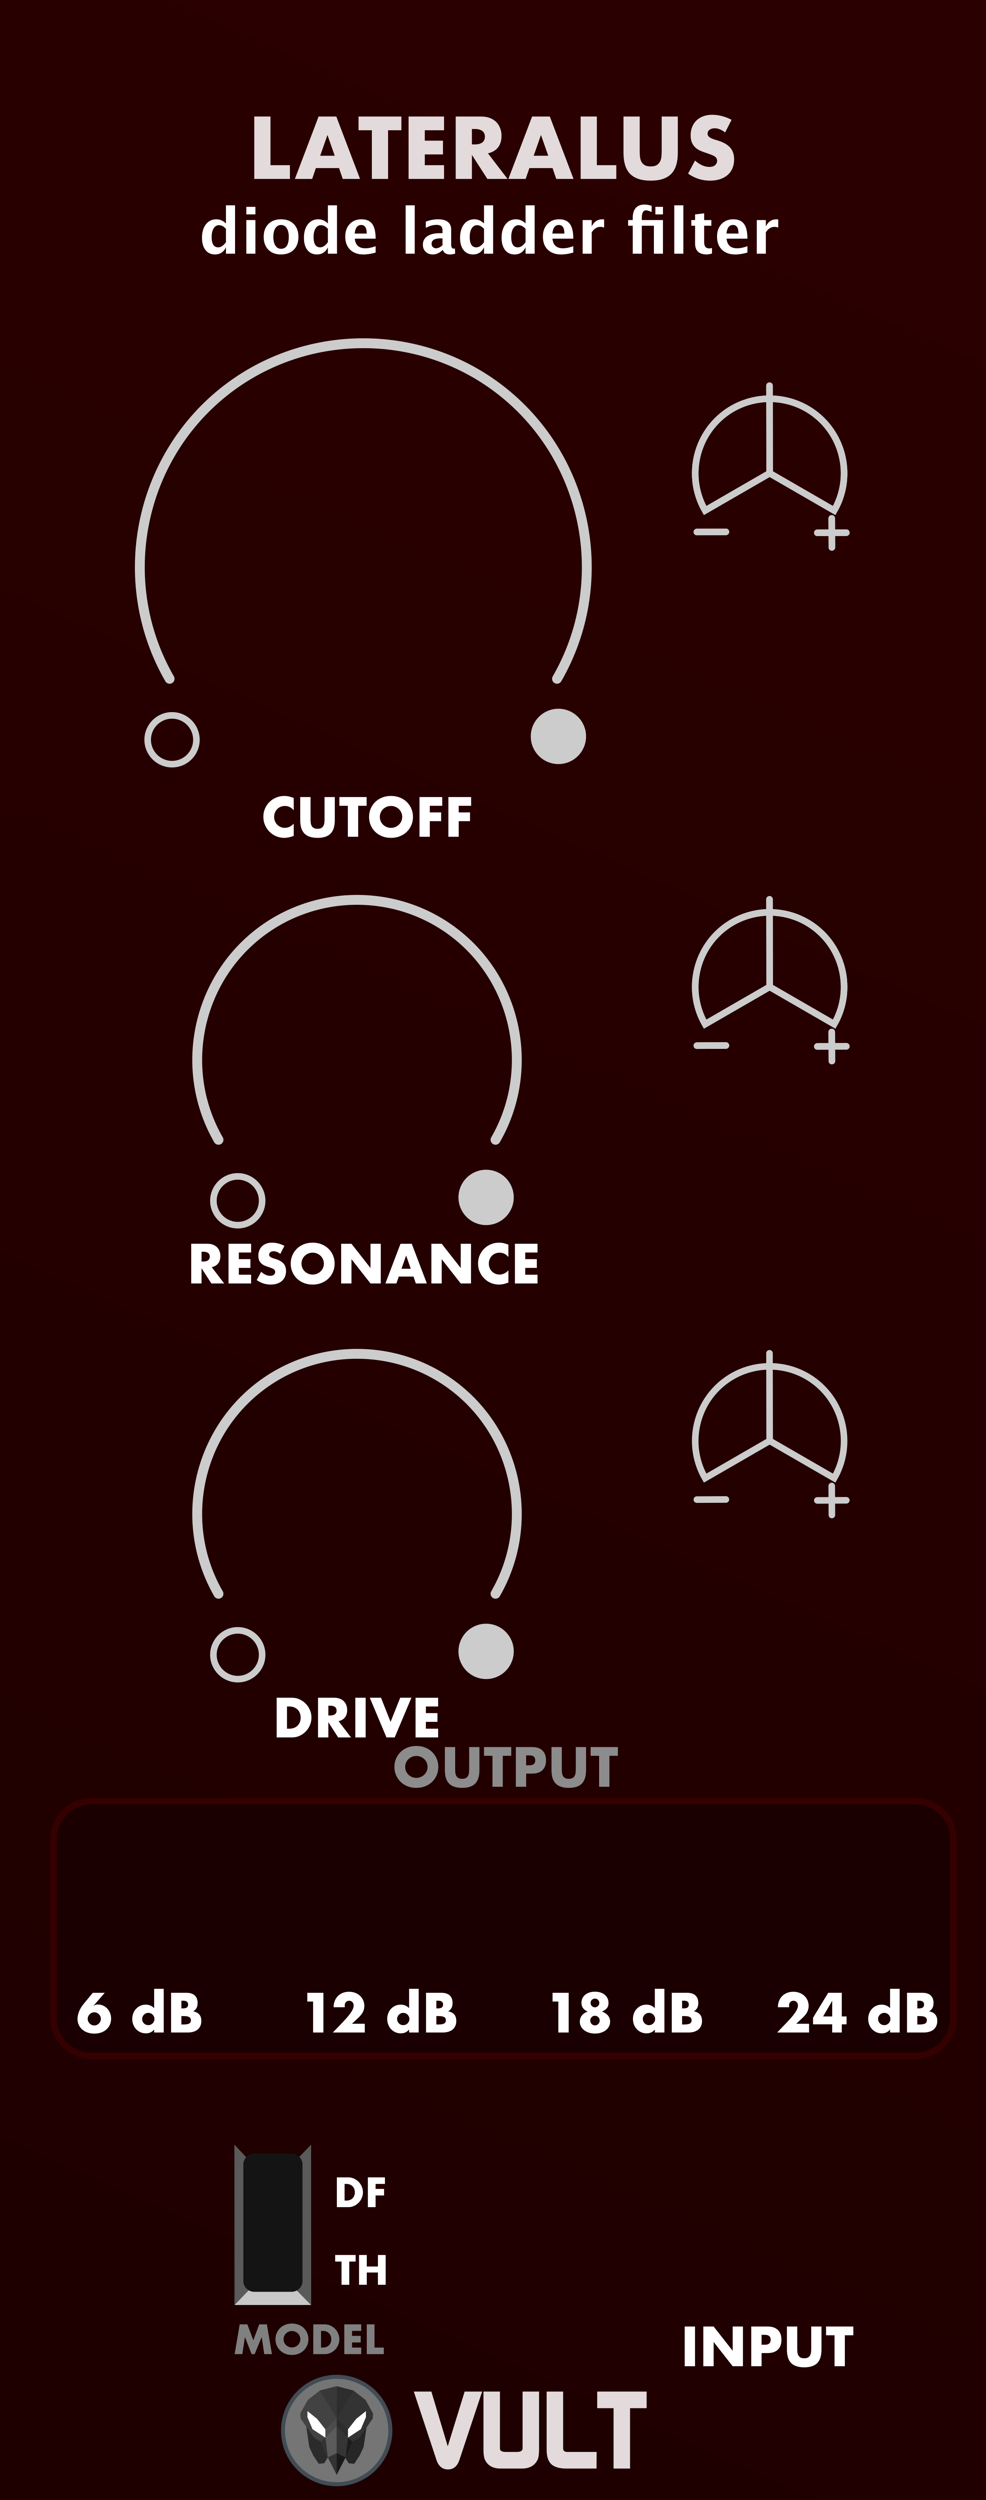 <?xml version="1.0" encoding="UTF-8" standalone="no"?>
<svg
   xmlns:dc="http://purl.org/dc/elements/1.1/"
   xmlns:cc="http://creativecommons.org/ns#"
   xmlns:rdf="http://www.w3.org/1999/02/22-rdf-syntax-ns#"
   xmlns:svg="http://www.w3.org/2000/svg"
   xmlns="http://www.w3.org/2000/svg"
   xmlns:sodipodi="http://sodipodi.sourceforge.net/DTD/sodipodi-0.dtd"
   xmlns:inkscape="http://www.inkscape.org/namespaces/inkscape"
   width="150px"
   height="380px"
   version="1.1"
   xml:space="preserve"
   style="fill-rule:evenodd;clip-rule:evenodd;stroke-linecap:round;"
   id="svg37196"
   sodipodi:docname="Lateralus.svg"
   inkscape:version="0.92.3 (2405546, 2018-03-11)"><sodipodi:namedview
   pagecolor="#ffffff"
   bordercolor="#666666"
   borderopacity="1"
   objecttolerance="10"
   gridtolerance="10"
   guidetolerance="10"
   inkscape:pageopacity="0"
   inkscape:pageshadow="2"
   inkscape:window-width="1920"
   inkscape:window-height="1017"
   id="namedview37198"
   showgrid="false"
   inkscape:zoom="2.2105263"
   inkscape:cx="75"
   inkscape:cy="190"
   inkscape:window-x="1912"
   inkscape:window-y="-8"
   inkscape:window-maximized="1"
   inkscape:current-layer="svg37196" />
  <defs
   id="defs37049">
    <linearGradient
   id="_Linear1"
   x1="0"
   y1="0"
   x2="1"
   y2="0"
   gradientUnits="userSpaceOnUse"
   gradientTransform="matrix(150,-379.998,379.998,150,3.28145e-4,379.998)">
      <stop
   offset="0"
   style="stop-color:#1e0000;stop-opacity:1"
   id="stop37044" />
      <stop
   offset="1"
   style="stop-color:#2b0000;stop-opacity:1"
   id="stop37046" />
    </linearGradient>
  
    
    
    
    
    
    
    
    
    
    
    
    
    
    
    
    
    
    
    
    
    
    
    
    
    
    
    
    
    
    
    
    
    
    
    
    
    
    
    
    
    
    
    
    
    
    
    
    
    
    
    
    
    
    
    
    
    
    
    
    
    
    
    
    
    
    
    
    
    
    
    
    
    
    
    
    
    
    
    
    
    
    
    
    
    
    
    
    
    
    
    
    
    
    
    
    
    
    
    
    
    
    
    
    
    
    
    
    
    
    
    
    
    
    
    
    
    
    
    
    
    
    
    
    
    
    
    
    
    
    
    
    
    
    
    
    
    
    
    
  </defs>
  <rect
   style="fill:#1a1a1a"
   height="380"
   width="150"
   y="0"
   x="0"
   id="rect9931" /><rect
   style="fill:url(#_Linear1)"
   height="379.998"
   width="150"
   y="0"
   x="0"
   id="rect10105" /><path
   inkscape:connector-curvature="0"
   style="fill:none;stroke:#cccccc;stroke-width:1px"
   d="m 126.904,77.593 c 2.737,-4.742 1.664,-10.824 -2.534,-14.346 -4.193,-3.521 -10.372,-3.521 -14.566,0 -4.197,3.522 -5.27,9.604 -2.533,14.346 l 9.816,-5.666 z"
   id="path10108" /><path
   inkscape:connector-curvature="0"
   style="fill:#cccccc;fill-rule:nonzero;stroke:#cccccc;stroke-width:1px"
   d="m 126.531,78.79 0.024,4.409"
   id="path10111" /><path
   inkscape:connector-curvature="0"
   style="fill:#cccccc;fill-rule:nonzero;stroke:#cccccc;stroke-width:1px"
   d="m 128.748,80.963 -4.41,0.02"
   id="path10114" /><path
   inkscape:connector-curvature="0"
   style="fill:#cccccc;fill-rule:nonzero;stroke:#cccccc;stroke-width:1px"
   d="m 110.429,80.839 -4.414,0.02"
   id="path10117" /><path
   inkscape:connector-curvature="0"
   style="fill:none;stroke:#cccccc;stroke-width:1px"
   d="m 117.087,71.931 -0.024,-13.31"
   id="path10120" /><path
   inkscape:connector-curvature="0"
   style="fill:#ffffff;fill-rule:nonzero"
   d="m 44.683,123.163 c -0.364,-0.444 -0.812,-0.664 -1.345,-0.664 -0.236,0 -0.452,0.044 -0.652,0.128 -0.2,0.084 -0.372,0.2 -0.516,0.348 -0.144,0.148 -0.256,0.32 -0.34,0.524 -0.084,0.204 -0.124,0.42 -0.124,0.657 0,0.24 0.04,0.46 0.124,0.664 0.084,0.204 0.196,0.38 0.344,0.528 0.148,0.148 0.32,0.268 0.516,0.352 0.196,0.084 0.412,0.128 0.64,0.128 0.501,0 0.953,-0.212 1.353,-0.64 v 1.857 l -0.16,0.056 c -0.24,0.084 -0.464,0.148 -0.672,0.188 -0.209,0.04 -0.413,0.06 -0.617,0.06 -0.416,0 -0.816,-0.08 -1.196,-0.236 -0.38,-0.156 -0.717,-0.38 -1.009,-0.665 -0.292,-0.284 -0.524,-0.624 -0.7,-1.016 -0.176,-0.392 -0.264,-0.82 -0.264,-1.285 0,-0.464 0.088,-0.888 0.26,-1.276 0.172,-0.388 0.404,-0.72 0.696,-1 0.292,-0.281 0.629,-0.501 1.013,-0.657 0.384,-0.156 0.788,-0.236 1.208,-0.236 0.24,0 0.476,0.024 0.709,0.076 0.232,0.052 0.476,0.128 0.732,0.236 z"
   id="path10123" /><path
   inkscape:connector-curvature="0"
   style="fill:#ffffff;fill-rule:nonzero"
   d="m 47.244,121.146 v 3.282 c 0,0.176 0.008,0.356 0.02,0.54 0.012,0.184 0.052,0.352 0.12,0.5 0.068,0.148 0.172,0.272 0.316,0.364 0.144,0.092 0.348,0.14 0.608,0.14 0.26,0 0.465,-0.048 0.605,-0.14 0.14,-0.092 0.248,-0.216 0.316,-0.364 0.068,-0.148 0.112,-0.316 0.124,-0.5 0.012,-0.184 0.02,-0.364 0.02,-0.54 v -3.282 h 1.56 v 3.498 c 0,0.94 -0.216,1.624 -0.644,2.057 -0.428,0.432 -1.088,0.648 -1.981,0.648 -0.892,0 -1.552,-0.216 -1.984,-0.648 -0.433,-0.433 -0.649,-1.117 -0.649,-2.057 v -3.498 z"
   id="path10125" /><path
   inkscape:connector-curvature="0"
   style="fill:#ffffff;fill-rule:nonzero"
   d="m 54.487,122.475 v 4.706 h -1.569 v -4.706 H 51.63 v -1.329 h 4.145 v 1.329 z"
   id="path10127" /><path
   inkscape:connector-curvature="0"
   style="fill:#ffffff;fill-rule:nonzero"
   d="m 57.784,124.164 c 0,0.24 0.044,0.46 0.136,0.664 0.092,0.204 0.212,0.38 0.369,0.528 0.156,0.148 0.336,0.264 0.54,0.348 0.204,0.084 0.424,0.124 0.652,0.124 0.228,0 0.448,-0.04 0.652,-0.124 0.204,-0.084 0.388,-0.2 0.545,-0.348 0.156,-0.148 0.28,-0.324 0.372,-0.528 0.092,-0.204 0.136,-0.424 0.136,-0.664 0,-0.241 -0.044,-0.461 -0.136,-0.665 -0.092,-0.204 -0.216,-0.38 -0.372,-0.528 -0.157,-0.148 -0.341,-0.264 -0.545,-0.348 -0.204,-0.084 -0.424,-0.124 -0.652,-0.124 -0.228,0 -0.448,0.04 -0.652,0.124 -0.204,0.084 -0.384,0.2 -0.54,0.348 -0.157,0.148 -0.277,0.324 -0.369,0.528 -0.092,0.204 -0.136,0.424 -0.136,0.665 z m -1.64,0 c 0,-0.449 0.084,-0.865 0.248,-1.253 0.164,-0.388 0.396,-0.724 0.688,-1.012 0.292,-0.289 0.644,-0.513 1.052,-0.677 0.409,-0.164 0.857,-0.244 1.349,-0.244 0.484,0 0.932,0.08 1.345,0.244 0.412,0.164 0.764,0.388 1.06,0.677 0.296,0.288 0.528,0.624 0.692,1.012 0.164,0.388 0.248,0.804 0.248,1.253 0,0.448 -0.084,0.864 -0.248,1.252 -0.164,0.388 -0.396,0.724 -0.692,1.012 -0.296,0.289 -0.648,0.513 -1.06,0.677 -0.413,0.164 -0.861,0.244 -1.345,0.244 -0.492,0 -0.94,-0.08 -1.349,-0.244 -0.408,-0.164 -0.76,-0.388 -1.052,-0.677 -0.292,-0.288 -0.524,-0.624 -0.688,-1.012 -0.164,-0.388 -0.248,-0.804 -0.248,-1.252 z"
   id="path10129" /><path
   inkscape:connector-curvature="0"
   style="fill:#ffffff;fill-rule:nonzero"
   d="m 67.276,122.475 h -1.889 v 1.008 h 1.721 v 1.329 h -1.721 v 2.369 h -1.568 v -6.035 h 3.457 z"
   id="path10131" /><path
   inkscape:connector-curvature="0"
   style="fill:#ffffff;fill-rule:nonzero"
   d="m 71.67,122.475 h -1.889 v 1.008 h 1.721 v 1.329 h -1.721 v 2.369 h -1.568 v -6.035 h 3.457 z"
   id="path10133" /><path
   inkscape:connector-curvature="0"
   style="fill:none;stroke:#cccccc;stroke-width:1px"
   d="m 126.904,77.593 c 2.737,-4.742 1.664,-10.824 -2.534,-14.346 -4.193,-3.521 -10.372,-3.521 -14.566,0 -4.197,3.522 -5.27,9.604 -2.533,14.346 l 9.816,-5.666 z"
   id="path10138" /><path
   inkscape:connector-curvature="0"
   style="fill:#cccccc;fill-rule:nonzero;stroke:#cccccc;stroke-width:1px"
   d="m 126.531,78.79 0.024,4.409"
   id="path10141" /><path
   inkscape:connector-curvature="0"
   style="fill:#cccccc;fill-rule:nonzero;stroke:#cccccc;stroke-width:1px"
   d="m 128.748,80.963 -4.41,0.02"
   id="path10144" /><path
   inkscape:connector-curvature="0"
   style="fill:#cccccc;fill-rule:nonzero;stroke:#cccccc;stroke-width:1px"
   d="m 110.429,80.839 -4.414,0.02"
   id="path10147" /><path
   inkscape:connector-curvature="0"
   style="fill:none;stroke:#cccccc;stroke-width:1px"
   d="m 117.087,71.931 -0.024,-13.31"
   id="path10150" /><path
   inkscape:connector-curvature="0"
   style="fill:none;stroke:#cccccc;stroke-width:1.5px"
   d="M 84.739,103.173 C 92.96,88.93 89.742,70.664 77.144,60.092 64.547,49.526 45.995,49.526 33.397,60.092 20.8,70.664 17.582,88.93 25.803,103.173"
   id="path10153" /><circle
   style="fill:none;stroke:#cccccc;stroke-width:1px;stroke-linecap:butt"
   r="3.706"
   cy="112.44"
   cx="26.173"
   id="circle10156" /><circle
   style="fill:#cccccc;stroke:#cccccc;stroke-width:1px;stroke-linecap:butt"
   r="3.706"
   cy="111.928"
   cx="84.952"
   id="circle10159" /><path
   inkscape:connector-curvature="0"
   style="fill:none;stroke:#cccccc;stroke-width:1px"
   d="m 126.904,155.662 c 2.737,-4.742 1.664,-10.824 -2.534,-14.346 -4.193,-3.521 -10.372,-3.521 -14.566,0 -4.197,3.522 -5.27,9.604 -2.533,14.346 l 9.816,-5.666 z"
   id="path10162" /><path
   inkscape:connector-curvature="0"
   style="fill:#cccccc;fill-rule:nonzero;stroke:#cccccc;stroke-width:1px"
   d="m 126.531,156.859 0.024,4.409"
   id="path10165" /><path
   inkscape:connector-curvature="0"
   style="fill:#cccccc;fill-rule:nonzero;stroke:#cccccc;stroke-width:1px"
   d="m 128.748,159.032 -4.41,0.02"
   id="path10168" /><path
   inkscape:connector-curvature="0"
   style="fill:#cccccc;fill-rule:nonzero;stroke:#cccccc;stroke-width:1px"
   d="m 110.429,158.908 -4.414,0.02"
   id="path10171" /><path
   inkscape:connector-curvature="0"
   style="fill:none;stroke:#cccccc;stroke-width:1px"
   d="m 117.087,150 -0.024,-13.31"
   id="path10174" /><path
   inkscape:connector-curvature="0"
   style="fill:#ffffff;fill-rule:nonzero"
   d="m 30.66,191.739 h 0.296 c 0.308,0 0.548,-0.064 0.712,-0.192 0.164,-0.128 0.248,-0.312 0.248,-0.552 0,-0.24 -0.084,-0.424 -0.248,-0.552 -0.164,-0.128 -0.404,-0.192 -0.712,-0.192 H 30.66 Z m 3.449,3.338 h -1.953 l -1.496,-2.321 v 2.321 h -1.569 v -6.035 h 2.441 c 0.336,0 0.628,0.048 0.881,0.148 0.252,0.1 0.456,0.232 0.62,0.405 0.164,0.172 0.284,0.368 0.368,0.592 0.084,0.224 0.124,0.464 0.124,0.72 0,0.46 -0.112,0.832 -0.332,1.117 -0.22,0.284 -0.548,0.48 -0.981,0.58 z"
   id="path10177" /><path
   inkscape:connector-curvature="0"
   style="fill:#ffffff;fill-rule:nonzero"
   d="m 38.199,190.371 h -1.865 v 1.008 h 1.761 v 1.329 h -1.761 v 1.04 h 1.865 v 1.329 h -3.433 v -6.035 h 3.433 z"
   id="path10179" /><path
   inkscape:connector-curvature="0"
   style="fill:#ffffff;fill-rule:nonzero"
   d="m 42.641,190.587 c -0.172,-0.14 -0.34,-0.24 -0.512,-0.308 -0.173,-0.068 -0.337,-0.1 -0.497,-0.1 -0.204,0 -0.368,0.048 -0.496,0.144 -0.128,0.096 -0.192,0.22 -0.192,0.376 0,0.108 0.032,0.196 0.096,0.264 0.064,0.068 0.148,0.128 0.252,0.18 0.104,0.052 0.22,0.096 0.352,0.132 0.132,0.036 0.26,0.076 0.389,0.12 0.512,0.172 0.888,0.4 1.124,0.685 0.236,0.284 0.356,0.656 0.356,1.116 0,0.308 -0.052,0.588 -0.156,0.84 -0.104,0.252 -0.256,0.465 -0.456,0.645 -0.2,0.18 -0.444,0.316 -0.736,0.416 -0.293,0.1 -0.621,0.148 -0.989,0.148 -0.764,0 -1.468,-0.228 -2.121,-0.68 l 0.673,-1.265 c 0.236,0.208 0.468,0.364 0.696,0.464 0.228,0.1 0.456,0.152 0.68,0.152 0.256,0 0.448,-0.06 0.572,-0.176 0.124,-0.116 0.188,-0.252 0.188,-0.4 0,-0.092 -0.016,-0.168 -0.048,-0.236 -0.032,-0.068 -0.084,-0.128 -0.16,-0.184 -0.076,-0.056 -0.172,-0.108 -0.292,-0.156 -0.12,-0.048 -0.264,-0.1 -0.436,-0.16 -0.204,-0.064 -0.4,-0.136 -0.596,-0.212 -0.196,-0.076 -0.368,-0.18 -0.52,-0.308 -0.152,-0.128 -0.277,-0.289 -0.369,-0.485 -0.092,-0.196 -0.14,-0.44 -0.14,-0.74 0,-0.3 0.048,-0.568 0.148,-0.812 0.101,-0.244 0.237,-0.452 0.417,-0.625 0.18,-0.172 0.396,-0.308 0.656,-0.404 0.26,-0.096 0.548,-0.144 0.868,-0.144 0.3,0 0.613,0.04 0.937,0.124 0.324,0.084 0.636,0.204 0.936,0.364 z"
   id="path10181" /><path
   inkscape:connector-curvature="0"
   style="fill:#ffffff;fill-rule:nonzero"
   d="m 45.866,192.06 c 0,0.24 0.044,0.46 0.136,0.664 0.092,0.204 0.212,0.38 0.368,0.528 0.156,0.148 0.336,0.264 0.541,0.348 0.204,0.084 0.424,0.124 0.652,0.124 0.228,0 0.448,-0.04 0.652,-0.124 0.204,-0.084 0.388,-0.2 0.544,-0.348 0.156,-0.148 0.28,-0.324 0.372,-0.528 0.093,-0.204 0.137,-0.424 0.137,-0.664 0,-0.241 -0.044,-0.461 -0.137,-0.665 -0.092,-0.204 -0.216,-0.38 -0.372,-0.528 -0.156,-0.148 -0.34,-0.264 -0.544,-0.348 -0.204,-0.084 -0.424,-0.124 -0.652,-0.124 -0.228,0 -0.448,0.04 -0.652,0.124 -0.205,0.084 -0.385,0.2 -0.541,0.348 -0.156,0.148 -0.276,0.324 -0.368,0.528 -0.092,0.204 -0.136,0.424 -0.136,0.665 z m -1.641,0 c 0,-0.449 0.084,-0.865 0.249,-1.253 0.164,-0.388 0.396,-0.724 0.688,-1.012 0.292,-0.289 0.644,-0.513 1.052,-0.677 0.408,-0.164 0.857,-0.244 1.349,-0.244 0.484,0 0.932,0.08 1.344,0.244 0.413,0.164 0.765,0.388 1.061,0.677 0.296,0.288 0.528,0.624 0.692,1.012 0.164,0.388 0.248,0.804 0.248,1.253 0,0.448 -0.084,0.864 -0.248,1.252 -0.164,0.388 -0.396,0.724 -0.692,1.012 -0.296,0.289 -0.648,0.513 -1.061,0.677 -0.412,0.164 -0.86,0.244 -1.344,0.244 -0.492,0 -0.941,-0.08 -1.349,-0.244 -0.408,-0.164 -0.76,-0.388 -1.052,-0.677 -0.292,-0.288 -0.524,-0.624 -0.688,-1.012 -0.165,-0.388 -0.249,-0.804 -0.249,-1.252 z"
   id="path10183" /><path
   inkscape:connector-curvature="0"
   style="fill:#ffffff;fill-rule:nonzero"
   d="m 51.901,195.077 v -6.035 h 1.568 l 2.897,3.69 v -3.69 h 1.561 v 6.035 h -1.561 l -2.897,-3.69 v 3.69 z"
   id="path10185" /><path
   inkscape:connector-curvature="0"
   style="fill:#ffffff;fill-rule:nonzero"
   d="m 62.489,192.836 -0.704,-2.009 -0.705,2.009 z m 0.416,1.192 h -2.241 l -0.36,1.049 h -1.673 l 2.297,-6.035 h 1.713 l 2.297,6.035 h -1.673 z"
   id="path10187" /><path
   inkscape:connector-curvature="0"
   style="fill:#ffffff;fill-rule:nonzero"
   d="m 65.626,195.077 v -6.035 h 1.569 l 2.897,3.69 v -3.69 h 1.561 v 6.035 h -1.561 l -2.897,-3.69 v 3.69 z"
   id="path10189" /><path
   inkscape:connector-curvature="0"
   style="fill:#ffffff;fill-rule:nonzero"
   d="m 77.343,191.059 c -0.364,-0.444 -0.812,-0.664 -1.344,-0.664 -0.236,0 -0.453,0.044 -0.653,0.128 -0.2,0.084 -0.372,0.2 -0.516,0.348 -0.144,0.148 -0.256,0.32 -0.34,0.524 -0.084,0.204 -0.124,0.42 -0.124,0.657 0,0.24 0.04,0.46 0.124,0.664 0.084,0.204 0.196,0.38 0.344,0.528 0.148,0.148 0.32,0.268 0.516,0.352 0.196,0.084 0.413,0.128 0.641,0.128 0.5,0 0.952,-0.212 1.352,-0.64 v 1.857 l -0.16,0.056 c -0.24,0.084 -0.464,0.148 -0.672,0.188 -0.208,0.04 -0.412,0.06 -0.616,0.06 -0.417,0 -0.817,-0.08 -1.197,-0.236 -0.38,-0.156 -0.716,-0.38 -1.008,-0.665 -0.292,-0.284 -0.525,-0.624 -0.701,-1.016 -0.176,-0.392 -0.264,-0.82 -0.264,-1.285 0,-0.464 0.088,-0.888 0.26,-1.276 0.172,-0.388 0.405,-0.72 0.697,-1 0.292,-0.281 0.628,-0.501 1.012,-0.657 0.384,-0.156 0.788,-0.236 1.209,-0.236 0.24,0 0.476,0.024 0.708,0.076 0.232,0.052 0.476,0.128 0.732,0.236 z"
   id="path10191" /><path
   inkscape:connector-curvature="0"
   style="fill:#ffffff;fill-rule:nonzero"
   d="m 81.769,190.371 h -1.865 v 1.008 h 1.761 v 1.329 h -1.761 v 1.04 h 1.865 v 1.329 h -3.433 v -6.035 h 3.433 z"
   id="path10193" /><path
   inkscape:connector-curvature="0"
   style="fill:none;stroke:#cccccc;stroke-width:1px"
   d="m 126.904,155.662 c 2.737,-4.742 1.664,-10.824 -2.534,-14.346 -4.193,-3.521 -10.372,-3.521 -14.566,0 -4.197,3.522 -5.27,9.604 -2.533,14.346 l 9.816,-5.666 z"
   id="path10198" /><path
   inkscape:connector-curvature="0"
   style="fill:#cccccc;fill-rule:nonzero;stroke:#cccccc;stroke-width:1px"
   d="m 126.531,156.859 0.024,4.409"
   id="path10201" /><path
   inkscape:connector-curvature="0"
   style="fill:#cccccc;fill-rule:nonzero;stroke:#cccccc;stroke-width:1px"
   d="m 128.748,159.032 -4.41,0.02"
   id="path10204" /><path
   inkscape:connector-curvature="0"
   style="fill:#cccccc;fill-rule:nonzero;stroke:#cccccc;stroke-width:1px"
   d="m 110.429,158.908 -4.414,0.02"
   id="path10207" /><path
   inkscape:connector-curvature="0"
   style="fill:none;stroke:#cccccc;stroke-width:1px"
   d="m 117.087,150 -0.024,-13.31"
   id="path10210" /><path
   inkscape:connector-curvature="0"
   style="fill:none;stroke:#cccccc;stroke-width:1.5px"
   d="m 75.383,173.241 c 5.878,-10.184 3.577,-23.245 -5.431,-30.804 -9.007,-7.556 -22.273,-7.556 -31.281,0 -9.007,7.559 -11.308,20.62 -5.43,30.804"
   id="path10213" /><circle
   style="fill:none;stroke:#cccccc;stroke-width:1px;stroke-linecap:butt"
   r="3.706"
   cy="182.509"
   cx="36.173"
   id="circle10216" /><circle
   style="fill:#cccccc;stroke:#cccccc;stroke-width:1px;stroke-linecap:butt"
   r="3.706"
   cy="181.997"
   cx="73.952"
   id="circle10219" /><path
   inkscape:connector-curvature="0"
   style="fill:none;stroke:#cccccc;stroke-width:1.5px"
   d="m 75.383,242.241 c 5.878,-10.184 3.577,-23.245 -5.431,-30.804 -9.007,-7.556 -22.273,-7.556 -31.281,0 -9.007,7.559 -11.308,20.62 -5.43,30.804"
   id="path10224" /><circle
   style="fill:none;stroke:#cccccc;stroke-width:1px;stroke-linecap:butt"
   r="3.706"
   cy="251.509"
   cx="36.173"
   id="circle10227" /><circle
   style="fill:#cccccc;stroke:#cccccc;stroke-width:1px;stroke-linecap:butt"
   r="3.706"
   cy="250.997"
   cx="73.952"
   id="circle10230" /><rect
   style="fill:#ffffff"
   height="6.035"
   width="1.569"
   y="353.613"
   x="104.164"
   id="rect10235" /><path
   inkscape:connector-curvature="0"
   style="fill:#ffffff;fill-rule:nonzero"
   d="m 106.997,359.648 v -6.035 h 1.569 l 2.897,3.69 v -3.69 h 1.561 v 6.035 h -1.561 l -2.897,-3.69 v 3.69 z"
   id="path10237" /><path
   inkscape:connector-curvature="0"
   style="fill:#ffffff;fill-rule:nonzero"
   d="m 115.857,356.382 h 0.52 c 0.577,0 0.865,-0.252 0.865,-0.752 0,-0.5 -0.288,-0.752 -0.865,-0.752 h -0.52 z m 0,3.266 h -1.569 v -6.035 h 2.498 c 0.676,0 1.196,0.176 1.556,0.529 0.36,0.352 0.54,0.848 0.54,1.488 0,0.64 -0.18,1.137 -0.54,1.489 -0.36,0.352 -0.88,0.528 -1.556,0.528 h -0.929 z"
   id="path10239" /><path
   inkscape:connector-curvature="0"
   style="fill:#ffffff;fill-rule:nonzero"
   d="m 121.283,353.613 v 3.282 c 0,0.176 0.008,0.356 0.02,0.54 0.012,0.184 0.052,0.352 0.12,0.5 0.068,0.148 0.172,0.272 0.317,0.364 0.144,0.092 0.348,0.14 0.608,0.14 0.26,0 0.464,-0.048 0.604,-0.14 0.14,-0.092 0.248,-0.216 0.316,-0.364 0.068,-0.148 0.112,-0.316 0.124,-0.5 0.012,-0.184 0.02,-0.364 0.02,-0.54 v -3.282 h 1.561 v 3.498 c 0,0.94 -0.216,1.624 -0.644,2.057 -0.429,0.432 -1.089,0.648 -1.981,0.648 -0.893,0 -1.553,-0.216 -1.985,-0.648 -0.432,-0.433 -0.648,-1.117 -0.648,-2.057 v -3.498 z"
   id="path10241" /><path
   inkscape:connector-curvature="0"
   style="fill:#ffffff;fill-rule:nonzero"
   d="m 128.526,354.942 v 4.706 h -1.568 v -4.706 h -1.289 v -1.329 h 4.146 v 1.329 z"
   id="path10243" /><path
   inkscape:connector-curvature="0"
   style="fill:#8c8c8c;fill-rule:nonzero"
   d="m 61.642,268.557 c 0,0.24 0.044,0.46 0.136,0.664 0.092,0.204 0.212,0.38 0.368,0.528 0.156,0.148 0.336,0.264 0.54,0.348 0.204,0.084 0.424,0.124 0.652,0.124 0.228,0 0.449,-0.04 0.653,-0.124 0.204,-0.084 0.388,-0.2 0.544,-0.348 0.156,-0.148 0.28,-0.324 0.372,-0.528 0.092,-0.204 0.136,-0.424 0.136,-0.664 0,-0.241 -0.044,-0.461 -0.136,-0.665 -0.092,-0.204 -0.216,-0.38 -0.372,-0.528 -0.156,-0.148 -0.34,-0.264 -0.544,-0.348 -0.204,-0.084 -0.425,-0.124 -0.653,-0.124 -0.228,0 -0.448,0.04 -0.652,0.124 -0.204,0.084 -0.384,0.2 -0.54,0.348 -0.156,0.148 -0.276,0.324 -0.368,0.528 -0.092,0.204 -0.136,0.424 -0.136,0.665 z m -1.641,0 c 0,-0.449 0.084,-0.865 0.248,-1.253 0.164,-0.388 0.396,-0.724 0.688,-1.012 0.292,-0.289 0.645,-0.513 1.053,-0.677 0.408,-0.164 0.856,-0.244 1.348,-0.244 0.485,0 0.933,0.08 1.345,0.244 0.412,0.164 0.764,0.388 1.06,0.677 0.296,0.288 0.529,0.624 0.693,1.012 0.164,0.388 0.248,0.804 0.248,1.253 0,0.448 -0.084,0.864 -0.248,1.252 -0.164,0.388 -0.397,0.724 -0.693,1.012 -0.296,0.289 -0.648,0.513 -1.06,0.677 -0.412,0.164 -0.86,0.244 -1.345,0.244 -0.492,0 -0.94,-0.08 -1.348,-0.244 -0.408,-0.164 -0.761,-0.388 -1.053,-0.677 -0.292,-0.288 -0.524,-0.624 -0.688,-1.012 -0.164,-0.388 -0.248,-0.804 -0.248,-1.252 z"
   id="path10248" /><path
   inkscape:connector-curvature="0"
   style="fill:#8c8c8c;fill-rule:nonzero"
   d="m 69.245,265.539 v 3.282 c 0,0.176 0.008,0.356 0.02,0.54 0.012,0.184 0.052,0.352 0.12,0.5 0.068,0.148 0.172,0.272 0.316,0.364 0.144,0.092 0.348,0.14 0.608,0.14 0.26,0 0.464,-0.048 0.604,-0.14 0.141,-0.092 0.249,-0.216 0.317,-0.364 0.068,-0.148 0.112,-0.316 0.124,-0.5 0.012,-0.184 0.02,-0.364 0.02,-0.54 v -3.282 h 1.56 v 3.498 c 0,0.94 -0.216,1.624 -0.644,2.057 -0.428,0.432 -1.088,0.648 -1.981,0.648 -0.892,0 -1.552,-0.216 -1.985,-0.648 -0.432,-0.433 -0.648,-1.117 -0.648,-2.057 v -3.498 z"
   id="path10250" /><path
   inkscape:connector-curvature="0"
   style="fill:#8c8c8c;fill-rule:nonzero"
   d="m 76.488,266.868 v 4.706 h -1.569 v -4.706 h -1.288 v -1.329 h 4.145 v 1.329 z"
   id="path10252" /><path
   inkscape:connector-curvature="0"
   style="fill:#8c8c8c;fill-rule:nonzero"
   d="m 80.041,268.308 h 0.52 c 0.577,0 0.865,-0.252 0.865,-0.752 0,-0.5 -0.288,-0.752 -0.865,-0.752 h -0.52 z m 0,3.266 h -1.568 v -6.035 h 2.497 c 0.676,0 1.196,0.176 1.556,0.529 0.36,0.352 0.541,0.848 0.541,1.488 0,0.64 -0.181,1.137 -0.541,1.489 -0.36,0.352 -0.88,0.528 -1.556,0.528 h -0.929 z"
   id="path10254" /><path
   inkscape:connector-curvature="0"
   style="fill:#8c8c8c;fill-rule:nonzero"
   d="m 85.468,265.539 v 3.282 c 0,0.176 0.008,0.356 0.02,0.54 0.012,0.184 0.052,0.352 0.12,0.5 0.068,0.148 0.172,0.272 0.316,0.364 0.144,0.092 0.348,0.14 0.608,0.14 0.26,0 0.464,-0.048 0.604,-0.14 0.14,-0.092 0.248,-0.216 0.316,-0.364 0.068,-0.148 0.112,-0.316 0.124,-0.5 0.012,-0.184 0.02,-0.364 0.02,-0.54 v -3.282 h 1.561 v 3.498 c 0,0.94 -0.216,1.624 -0.644,2.057 -0.428,0.432 -1.089,0.648 -1.981,0.648 -0.892,0 -1.553,-0.216 -1.985,-0.648 -0.432,-0.433 -0.648,-1.117 -0.648,-2.057 v -3.498 z"
   id="path10256" /><path
   inkscape:connector-curvature="0"
   style="fill:#8c8c8c;fill-rule:nonzero"
   d="m 92.711,266.868 v 4.706 h -1.569 v -4.706 h -1.289 v -1.329 h 4.146 v 1.329 z"
   id="path10258" /><path
   inkscape:connector-curvature="0"
   style="fill:#ffffff;fill-rule:nonzero"
   d="m 34.375,38.559 v -0.963 c -0.353,0.72 -0.911,1.08 -1.671,1.08 -0.615,0 -1.097,-0.226 -1.448,-0.676 -0.35,-0.45 -0.526,-1.069 -0.526,-1.857 0,-0.857 0.198,-1.539 0.594,-2.049 0.395,-0.509 0.926,-0.763 1.595,-0.763 0.533,0 1.019,0.211 1.456,0.633 v -2.756 h 1.383 v 7.351 z m 0,-3.775 c -0.332,-0.373 -0.687,-0.56 -1.066,-0.56 -0.339,0 -0.609,0.164 -0.81,0.49 -0.202,0.326 -0.303,0.763 -0.303,1.313 0,1.046 0.336,1.569 1.006,1.569 0.41,0 0.801,-0.263 1.173,-0.787 z"
   id="path10263" /><path
   inkscape:connector-curvature="0"
   style="fill:#ffffff;fill-rule:nonzero"
   d="m 37.475,38.559 v -5.112 h 1.379 v 5.112 z m 0,-5.972 v -1.151 h 1.379 v 1.151 z"
   id="path10265" /><path
   inkscape:connector-curvature="0"
   style="fill:#ffffff;fill-rule:nonzero"
   d="m 42.723,38.676 c -0.799,0 -1.432,-0.242 -1.902,-0.725 -0.471,-0.482 -0.706,-1.131 -0.706,-1.948 0,-0.826 0.237,-1.477 0.71,-1.955 0.474,-0.478 1.117,-0.717 1.931,-0.717 0.816,0 1.461,0.239 1.934,0.717 0.473,0.478 0.709,1.126 0.709,1.946 0,0.838 -0.237,1.495 -0.712,1.969 -0.475,0.475 -1.13,0.713 -1.964,0.713 z m 0.023,-0.862 c 0.791,0 1.187,-0.607 1.187,-1.82 0,-0.556 -0.105,-0.994 -0.315,-1.317 -0.209,-0.323 -0.497,-0.484 -0.862,-0.484 -0.364,0 -0.651,0.161 -0.86,0.484 -0.21,0.323 -0.314,0.764 -0.314,1.326 0,0.556 0.104,0.997 0.312,1.323 0.208,0.326 0.492,0.488 0.852,0.488 z"
   id="path10267" /><path
   inkscape:connector-curvature="0"
   style="fill:#ffffff;fill-rule:nonzero"
   d="m 49.883,38.559 v -0.963 c -0.355,0.72 -0.911,1.08 -1.672,1.08 -0.614,0 -1.096,-0.226 -1.448,-0.676 -0.35,-0.45 -0.525,-1.069 -0.525,-1.857 0,-0.857 0.197,-1.539 0.593,-2.049 0.396,-0.509 0.927,-0.763 1.594,-0.763 0.534,0 1.02,0.211 1.458,0.633 v -2.756 h 1.382 v 7.351 z m 0,-3.775 c -0.332,-0.373 -0.688,-0.56 -1.066,-0.56 -0.339,0 -0.609,0.164 -0.811,0.49 -0.201,0.326 -0.302,0.763 -0.302,1.313 0,1.046 0.335,1.569 1.005,1.569 0.41,0 0.801,-0.263 1.174,-0.787 z"
   id="path10269" /><path
   inkscape:connector-curvature="0"
   style="fill:#ffffff;fill-rule:nonzero"
   d="m 57.145,38.387 c -0.655,0.192 -1.276,0.289 -1.862,0.289 -0.853,0 -1.527,-0.243 -2.02,-0.727 -0.494,-0.484 -0.74,-1.145 -0.74,-1.983 0,-0.792 0.225,-1.428 0.676,-1.911 0.452,-0.483 1.048,-0.724 1.791,-0.724 0.748,0 1.293,0.236 1.639,0.707 0.344,0.472 0.516,1.219 0.516,2.239 h -3.17 c 0.092,0.976 0.628,1.463 1.606,1.463 0.462,0 0.984,-0.107 1.564,-0.321 z M 53.956,35.5 h 1.834 c 0,-0.872 -0.281,-1.307 -0.842,-1.307 -0.571,0 -0.902,0.435 -0.992,1.307 z"
   id="path10271" /><rect
   style="fill:#ffffff"
   height="7.351"
   width="1.379"
   y="31.208"
   x="61.712"
   id="rect10273" /><path
   inkscape:connector-curvature="0"
   style="fill:#ffffff;fill-rule:nonzero"
   d="m 67.318,38.01 c -0.46,0.443 -0.952,0.666 -1.476,0.666 -0.447,0 -0.81,-0.137 -1.089,-0.41 -0.28,-0.273 -0.42,-0.627 -0.42,-1.062 0,-0.564 0.226,-1 0.678,-1.306 0.451,-0.306 1.098,-0.458 1.939,-0.458 h 0.368 v -0.466 c 0,-0.53 -0.303,-0.796 -0.908,-0.796 -0.537,0 -1.08,0.152 -1.63,0.456 v -0.949 c 0.624,-0.237 1.242,-0.354 1.853,-0.354 1.338,0 2.006,0.532 2.006,1.597 v 2.262 c 0,0.4 0.129,0.6 0.387,0.6 0.046,0 0.107,-0.005 0.182,-0.018 l 0.033,0.773 c -0.293,0.087 -0.55,0.131 -0.773,0.131 -0.566,0 -0.929,-0.223 -1.09,-0.666 z m 0,-0.74 v -1.039 h -0.326 c -0.892,0 -1.336,0.279 -1.336,0.838 0,0.19 0.064,0.349 0.192,0.478 0.13,0.128 0.288,0.193 0.478,0.193 0.323,0 0.653,-0.157 0.992,-0.47 z"
   id="path10275" /><path
   inkscape:connector-curvature="0"
   style="fill:#ffffff;fill-rule:nonzero"
   d="m 73.635,38.559 v -0.963 c -0.354,0.72 -0.911,1.08 -1.671,1.08 -0.615,0 -1.097,-0.226 -1.449,-0.676 -0.35,-0.45 -0.526,-1.069 -0.526,-1.857 0,-0.857 0.198,-1.539 0.594,-2.049 0.396,-0.509 0.928,-0.763 1.595,-0.763 0.533,0 1.019,0.211 1.457,0.633 v -2.756 h 1.382 v 7.351 z m 0,-3.775 c -0.332,-0.373 -0.688,-0.56 -1.067,-0.56 -0.337,0 -0.607,0.164 -0.81,0.49 -0.201,0.326 -0.301,0.763 -0.301,1.313 0,1.046 0.334,1.569 1.004,1.569 0.41,0 0.802,-0.263 1.174,-0.787 z"
   id="path10277" /><path
   inkscape:connector-curvature="0"
   style="fill:#ffffff;fill-rule:nonzero"
   d="m 79.952,38.559 v -0.963 c -0.353,0.72 -0.91,1.08 -1.67,1.08 -0.616,0 -1.098,-0.226 -1.449,-0.676 -0.35,-0.45 -0.526,-1.069 -0.526,-1.857 0,-0.857 0.198,-1.539 0.594,-2.049 0.396,-0.509 0.927,-0.763 1.594,-0.763 0.534,0 1.02,0.211 1.457,0.633 v -2.756 h 1.383 v 7.351 z m 0,-3.775 c -0.331,-0.373 -0.687,-0.56 -1.066,-0.56 -0.338,0 -0.608,0.164 -0.81,0.49 -0.201,0.326 -0.303,0.763 -0.303,1.313 0,1.046 0.336,1.569 1.006,1.569 0.41,0 0.801,-0.263 1.173,-0.787 z"
   id="path10279" /><path
   inkscape:connector-curvature="0"
   style="fill:#ffffff;fill-rule:nonzero"
   d="m 87.215,38.387 c -0.655,0.192 -1.275,0.289 -1.862,0.289 -0.853,0 -1.527,-0.243 -2.021,-0.727 -0.494,-0.484 -0.74,-1.145 -0.74,-1.983 0,-0.792 0.226,-1.428 0.677,-1.911 0.452,-0.483 1.049,-0.724 1.791,-0.724 0.747,0 1.294,0.236 1.639,0.707 0.344,0.472 0.516,1.219 0.516,2.239 h -3.171 c 0.094,0.976 0.629,1.463 1.607,1.463 0.462,0 0.983,-0.107 1.564,-0.321 z M 84.026,35.5 h 1.834 c 0,-0.872 -0.28,-1.307 -0.843,-1.307 -0.57,0 -0.901,0.435 -0.991,1.307 z"
   id="path10281" /><path
   inkscape:connector-curvature="0"
   style="fill:#ffffff;fill-rule:nonzero"
   d="m 88.639,38.559 v -5.112 h 1.379 v 0.964 c 0.357,-0.72 0.9,-1.08 1.629,-1.08 0.087,0 0.172,0.009 0.257,0.027 v 1.23 c -0.196,-0.071 -0.378,-0.107 -0.546,-0.107 -0.549,0 -0.996,0.278 -1.34,0.833 v 3.245 z"
   id="path10283" /><path
   inkscape:connector-curvature="0"
   style="fill:#ffffff;fill-rule:nonzero"
   d="m 96.26,38.559 v -4.251 h -0.703 v -0.861 h 0.703 v -0.353 c 0,-0.643 0.154,-1.137 0.459,-1.484 0.306,-0.345 0.741,-0.518 1.306,-0.518 0.348,0 0.717,0.063 1.108,0.19 v 0.941 c -0.384,-0.171 -0.67,-0.256 -0.857,-0.256 -0.424,0 -0.637,0.388 -0.637,1.164 v 0.316 h 3.217 v 5.112 h -1.378 v -4.251 h -1.839 v 4.251 z m 3.446,-5.972 v -1.151 h 1.15 v 1.151 z"
   id="path10285" /><rect
   style="fill:#ffffff"
   height="7.351"
   width="1.379"
   y="31.208"
   x="102.578"
   id="rect10287" /><path
   inkscape:connector-curvature="0"
   style="fill:#ffffff;fill-rule:nonzero"
   d="m 108.314,38.532 c -0.33,0.095 -0.588,0.144 -0.778,0.144 -1.195,0 -1.792,-0.559 -1.792,-1.676 v -2.692 h -0.573 v -0.861 h 0.573 v -0.86 l 1.378,-0.159 v 1.019 h 1.094 v 0.861 h -1.094 v 2.509 c 0,0.628 0.256,0.942 0.768,0.942 0.118,0 0.259,-0.023 0.424,-0.066 z"
   id="path10289" /><path
   inkscape:connector-curvature="0"
   style="fill:#ffffff;fill-rule:nonzero"
   d="m 113.705,38.387 c -0.655,0.192 -1.276,0.289 -1.863,0.289 -0.853,0 -1.526,-0.243 -2.02,-0.727 -0.493,-0.484 -0.74,-1.145 -0.74,-1.983 0,-0.792 0.226,-1.428 0.678,-1.911 0.451,-0.483 1.048,-0.724 1.789,-0.724 0.749,0 1.295,0.236 1.639,0.707 0.344,0.472 0.517,1.219 0.517,2.239 h -3.17 c 0.093,0.976 0.628,1.463 1.606,1.463 0.462,0 0.984,-0.107 1.564,-0.321 z M 110.516,35.5 h 1.834 c 0,-0.872 -0.281,-1.307 -0.842,-1.307 -0.572,0 -0.902,0.435 -0.992,1.307 z"
   id="path10291" /><path
   inkscape:connector-curvature="0"
   style="fill:#ffffff;fill-rule:nonzero"
   d="m 115.13,38.559 v -5.112 h 1.377 v 0.964 c 0.357,-0.72 0.9,-1.08 1.63,-1.08 0.087,0 0.172,0.009 0.256,0.027 v 1.23 c -0.196,-0.071 -0.377,-0.107 -0.545,-0.107 -0.549,0 -0.997,0.278 -1.341,0.833 v 3.245 z"
   id="path10293" /><g
   id="g37354"
   style="fill:#e3dbdb"><path
     id="path10298"
     d="m 41.148,17.71 v 7.396 h 2.956 v 2.089 H 38.682 V 17.71 Z"
     style="fill:#e3dbdb;fill-rule:nonzero"
     inkscape:connector-curvature="0" /><path
     id="path10300"
     d="m 50.923,23.672 -1.107,-3.157 -1.107,3.157 z m 0.654,1.875 h -3.522 l -0.566,1.648 H 44.86 l 3.609,-9.485 h 2.692 l 3.611,9.485 h -2.629 z"
     style="fill:#e3dbdb;fill-rule:nonzero"
     inkscape:connector-curvature="0" /><path
     id="path10302"
     d="m 59.037,19.797 v 7.398 H 56.571 V 19.797 H 54.545 V 17.71 h 6.517 v 2.087 z"
     style="fill:#e3dbdb;fill-rule:nonzero"
     inkscape:connector-curvature="0" /><path
     id="path10304"
     d="m 67.553,19.797 h -2.93 v 1.585 h 2.766 v 2.089 h -2.766 v 1.635 h 2.93 v 2.089 H 62.156 V 17.71 h 5.397 z"
     style="fill:#e3dbdb;fill-rule:nonzero"
     inkscape:connector-curvature="0" /><path
     id="path10306"
     d="m 71.792,21.948 h 0.467 c 0.486,0 0.859,-0.099 1.118,-0.301 0.26,-0.201 0.391,-0.491 0.391,-0.868 0,-0.377 -0.131,-0.666 -0.391,-0.868 C 73.118,19.71 72.745,19.61 72.259,19.61 h -0.467 z m 5.423,5.247 h -3.07 l -2.353,-3.648 v 3.648 H 69.327 V 17.71 h 3.837 c 0.528,0 0.99,0.078 1.384,0.232 0.393,0.156 0.718,0.368 0.975,0.635 0.256,0.269 0.448,0.58 0.578,0.931 0.131,0.353 0.195,0.73 0.195,1.133 0,0.721 -0.174,1.306 -0.522,1.755 -0.348,0.449 -0.862,0.753 -1.542,0.912 z"
     style="fill:#e3dbdb;fill-rule:nonzero"
     inkscape:connector-curvature="0" /><path
     id="path10308"
     d="m 83.404,23.672 -1.107,-3.157 -1.108,3.157 z m 0.654,1.875 h -3.523 l -0.566,1.648 H 77.34 l 3.611,-9.485 h 2.692 l 3.61,9.485 h -2.629 z"
     style="fill:#e3dbdb;fill-rule:nonzero"
     inkscape:connector-curvature="0" /><path
     id="path10310"
     d="m 90.8,17.71 v 7.396 h 2.957 v 2.089 H 88.335 V 17.71 Z"
     style="fill:#e3dbdb;fill-rule:nonzero"
     inkscape:connector-curvature="0" /><path
     id="path10312"
     d="m 97.317,17.71 v 5.157 c 0,0.278 0.011,0.56 0.031,0.849 0.021,0.29 0.084,0.551 0.189,0.787 0.105,0.235 0.27,0.425 0.497,0.573 0.226,0.146 0.545,0.22 0.956,0.22 0.412,0 0.727,-0.074 0.95,-0.22 0.222,-0.148 0.387,-0.338 0.497,-0.573 0.109,-0.236 0.174,-0.497 0.195,-0.787 0.02,-0.289 0.031,-0.571 0.031,-0.849 V 17.71 h 2.453 v 5.497 c 0,1.476 -0.338,2.553 -1.012,3.233 -0.675,0.679 -1.713,1.019 -3.114,1.019 -1.401,0 -2.44,-0.34 -3.119,-1.019 -0.679,-0.68 -1.019,-1.757 -1.019,-3.233 V 17.71 Z"
     style="fill:#e3dbdb;fill-rule:nonzero"
     inkscape:connector-curvature="0" /><path
     id="path10314"
     d="m 110.312,20.137 c -0.268,-0.217 -0.537,-0.38 -0.805,-0.483 -0.269,-0.106 -0.529,-0.158 -0.78,-0.158 -0.319,0 -0.579,0.075 -0.78,0.227 -0.201,0.15 -0.302,0.347 -0.302,0.591 0,0.168 0.051,0.305 0.151,0.414 0.101,0.11 0.233,0.204 0.396,0.284 0.164,0.08 0.348,0.149 0.555,0.208 0.205,0.059 0.407,0.121 0.61,0.188 0.804,0.269 1.393,0.627 1.767,1.076 0.373,0.449 0.559,1.033 0.559,1.754 0,0.488 -0.082,0.927 -0.245,1.321 -0.163,0.395 -0.403,0.733 -0.718,1.013 -0.314,0.281 -0.699,0.499 -1.157,0.655 -0.457,0.154 -0.975,0.232 -1.553,0.232 -1.199,0 -2.311,-0.356 -3.334,-1.069 l 1.056,-1.988 c 0.371,0.328 0.734,0.57 1.095,0.73 0.361,0.16 0.718,0.238 1.07,0.238 0.402,0 0.702,-0.092 0.899,-0.276 0.197,-0.185 0.296,-0.394 0.296,-0.63 0,-0.142 -0.026,-0.265 -0.075,-0.37 -0.051,-0.105 -0.135,-0.201 -0.252,-0.289 -0.117,-0.089 -0.27,-0.17 -0.459,-0.246 -0.189,-0.075 -0.417,-0.159 -0.686,-0.251 -0.319,-0.101 -0.632,-0.211 -0.937,-0.334 -0.306,-0.121 -0.579,-0.282 -0.817,-0.483 -0.24,-0.203 -0.433,-0.456 -0.58,-0.762 -0.146,-0.307 -0.22,-0.694 -0.22,-1.163 0,-0.47 0.078,-0.896 0.234,-1.277 0.154,-0.383 0.372,-0.709 0.653,-0.982 0.282,-0.272 0.625,-0.483 1.031,-0.635 0.408,-0.151 0.862,-0.227 1.366,-0.227 0.47,0 0.96,0.066 1.471,0.196 0.512,0.129 1.002,0.32 1.472,0.571 z"
     style="fill:#e3dbdb;fill-rule:nonzero"
     inkscape:connector-curvature="0" /></g><g
   id="g37360"
   style="fill:#e3dbdb"><path
     id="path42"
     d="m 62.952,363.5 h 2.673 l 2.49,8.317 2.574,-8.317 h 2.66 l -3.46,10.397 c -0.323,0.959 -0.903,1.438 -1.738,1.438 -0.847,0 -1.433,-0.484 -1.755,-1.453 z"
     style="fill:#e3dbdb;fill-rule:nonzero"
     inkscape:connector-curvature="0" /><path
     id="path44"
     d="M 73.55,372.292 V 363.5 h 2.507 v 8.709 c 0.044,0.312 0.334,0.468 0.869,0.468 h 1.705 c 0.513,0 0.797,-0.145 0.853,-0.435 l 0.017,-0.083 V 363.5 h 2.507 v 8.776 c 0,0.769 -0.083,1.315 -0.251,1.638 -0.445,0.858 -1.231,1.287 -2.357,1.287 h -3.243 c -1.159,0 -1.95,-0.44 -2.373,-1.321 -0.156,-0.323 -0.234,-0.852 -0.234,-1.588 z"
     style="fill:#e3dbdb;fill-rule:nonzero"
     inkscape:connector-curvature="0" /><path
     id="path46"
     d="M 83.161,372.343 V 363.5 h 2.508 v 8.642 c 0,0.357 0.211,0.535 0.635,0.535 h 4.463 l -0.016,2.524 h -4.664 c -0.167,0 -0.312,-0.006 -0.435,-0.017 -0.903,-0.077 -1.544,-0.342 -1.922,-0.794 -0.379,-0.451 -0.569,-1.133 -0.569,-2.047 z"
     style="fill:#e3dbdb;fill-rule:nonzero"
     inkscape:connector-curvature="0" /><path
     id="path48"
     d="M 90.851,366.024 V 363.5 h 7.522 v 2.524 h -2.524 v 9.177 h -2.508 v -9.177 z"
     style="fill:#e3dbdb;fill-rule:nonzero"
     inkscape:connector-curvature="0" /></g><path
   inkscape:connector-curvature="0"
   style="fill:#1a0000;stroke:#350000;stroke-width:1px;stroke-linecap:butt"
   d="m 145.039,279.557 c 0,-3.206 -2.603,-5.811 -5.81,-5.811 H 13.951 c -3.207,0 -5.81,2.605 -5.81,5.811 v 27.117 c 0,3.208 2.603,5.811 5.81,5.811 h 125.278 c 3.207,0 5.81,-2.603 5.81,-5.811 z"
   id="path10324" /><path
   inkscape:connector-curvature="0"
   style="fill:#757575;fill-rule:nonzero;stroke:#414c55;stroke-width:0.61px;stroke-linecap:butt;stroke-miterlimit:10"
   d="m 59.383,369.417 c 0,-4.509 -3.655,-8.164 -8.164,-8.164 -4.509,0 -8.165,3.655 -8.165,8.164 0,4.509 3.656,8.165 8.165,8.165 4.509,0 8.164,-3.656 8.164,-8.165 z"
   id="path4" /><path
   inkscape:connector-curvature="0"
   style="fill:#2b2b2b;fill-rule:nonzero"
   d="m 49.321,374.394 0.553,-0.891 -1.064,-2.393 -2.216,-2.284 0.46,3.101 0.597,1.28 0.833,1.264 z"
   id="polygon6" /><path
   inkscape:connector-curvature="0"
   style="fill:#262626;fill-rule:nonzero"
   d="m 53.048,374.401 -0.553,-0.89 1.064,-2.393 2.216,-2.285 -0.46,3.101 -0.597,1.281 -0.833,1.263 z"
   id="polygon8" /><path
   inkscape:connector-curvature="0"
   style="fill:#424242;fill-rule:nonzero"
   d="m 48.636,363.359 2.584,-0.66 v 13.447 l -1.349,-2.651 -1.061,-2.385 -1.022,-0.581 -2.052,-2.92 -0.057,-0.776 1.148,-2.067 z"
   id="polygon12" /><path
   inkscape:connector-curvature="0"
   style="fill:#333333;fill-rule:nonzero"
   d="m 53.801,363.364 -2.584,-0.661 v 13.448 l 1.35,-2.651 1.06,-2.385 1.023,-0.581 2.051,-2.921 0.058,-0.775 -1.149,-2.067 z"
   id="polygon14" /><path
   inkscape:connector-curvature="0"
   style="fill:#4c4c4c;fill-rule:nonzero"
   d="m 49.496,369.237 1.723,-1.684 v 1.229 l -1.723,1.719 v -1.264"
   id="polyline16" /><path
   inkscape:connector-curvature="0"
   style="fill:#5b5b5b;fill-rule:nonzero"
   d="m 51.22,368.781 -1.723,1.718 0.377,3.004 1.346,2.643 z"
   id="polygon18" /><path
   inkscape:connector-curvature="0"
   style="fill:#333333;fill-rule:nonzero"
   d="m 51.22,376.146 -1.346,-2.643 1.346,-0.635 z"
   id="polygon20" /><path
   inkscape:connector-curvature="0"
   style="fill:#ffffff;fill-rule:nonzero"
   d="m 49.497,370.499 v -1.263 l -1.249,-1.58 -1.477,-1.19 -10e-4,0.932 0.775,1.823 z"
   id="polygon22" /><path
   inkscape:connector-curvature="0"
   style="fill:#2d2d2d;fill-rule:nonzero"
   d="m 52.942,369.238 -1.722,-1.685 v 1.23 l 1.722,1.718 v -1.263"
   id="polyline24" /><path
   inkscape:connector-curvature="0"
   style="fill:#353535;fill-rule:nonzero"
   d="m 51.218,368.781 1.722,1.718 -0.376,3.004 -1.347,2.643 z"
   id="polygon26" /><path
   inkscape:connector-curvature="0"
   style="fill:#191919;fill-rule:nonzero"
   d="m 51.217,376.146 1.347,-2.643 -1.346,-0.635 z"
   id="polygon28" /><path
   inkscape:connector-curvature="0"
   style="fill:#ffffff;fill-rule:nonzero"
   d="m 52.94,370.499 v -1.263 l 1.249,-1.58 1.478,-1.19 10e-4,0.932 -0.775,1.823 z"
   id="polygon30" /><path
   inkscape:connector-curvature="0"
   style="fill:#383838;fill-rule:nonzero"
   d="m 48.652,363.338 2.566,4.215 -0.005,-4.87"
   id="polyline32" /><path
   inkscape:connector-curvature="0"
   style="fill:#2d2d2d;fill-rule:nonzero"
   d="m 53.785,363.338 -2.566,4.215 0.006,-4.869"
   id="polyline34" /><path
   inkscape:connector-curvature="0"
   style="fill:#333333;fill-rule:nonzero"
   d="m 48.811,371.111 0.688,-0.611 0.375,3.006 z"
   id="polygon36" /><path
   inkscape:connector-curvature="0"
   style="fill:#1c1c1c;fill-rule:nonzero"
   d="m 53.631,371.125 -0.688,-0.61 -0.375,3.006 z"
   id="polygon38" /><path
   inkscape:connector-curvature="0"
   style="fill:#ffffff;fill-rule:nonzero"
   d="m 123.082,308.925 h -4.858 l 1.497,-1.553 c 0.396,-0.412 0.704,-0.76 0.928,-1.044 0.224,-0.284 0.392,-0.529 0.5,-0.725 0.108,-0.196 0.176,-0.356 0.204,-0.48 0.028,-0.124 0.04,-0.228 0.04,-0.312 0,-0.092 -0.016,-0.18 -0.044,-0.264 -0.028,-0.084 -0.072,-0.16 -0.132,-0.228 -0.06,-0.068 -0.128,-0.12 -0.212,-0.16 -0.084,-0.04 -0.18,-0.06 -0.292,-0.06 -0.212,0 -0.38,0.068 -0.5,0.208 -0.12,0.14 -0.18,0.312 -0.18,0.52 0,0.06 0.008,0.144 0.024,0.256 h -1.713 c 0,-0.352 0.056,-0.672 0.172,-0.96 0.116,-0.288 0.276,-0.536 0.484,-0.744 0.208,-0.209 0.457,-0.369 0.741,-0.481 0.284,-0.112 0.6,-0.168 0.94,-0.168 0.336,0 0.648,0.052 0.932,0.16 0.285,0.108 0.533,0.256 0.741,0.448 0.208,0.193 0.372,0.421 0.488,0.685 0.116,0.264 0.176,0.552 0.176,0.86 0,0.332 -0.072,0.636 -0.212,0.917 -0.14,0.28 -0.368,0.568 -0.676,0.86 l -1.001,0.936 h 1.953 z"
   id="path10347" /><path
   inkscape:connector-curvature="0"
   style="fill:#ffffff;fill-rule:nonzero"
   d="m 126.604,306.484 v -2.377 l -1.385,2.377 z m 1.456,0 h 0.728 v 1.2 h -0.728 v 1.241 h -1.456 v -1.241 h -2.914 v -1.008 l 2.305,-3.786 h 2.065 z"
   id="path10349" /><path
   inkscape:connector-curvature="0"
   style="fill:#ffffff;fill-rule:nonzero"
   d="m 133.582,306.86 c 0,0.132 0.024,0.256 0.072,0.372 0.048,0.116 0.113,0.216 0.197,0.3 0.084,0.084 0.18,0.152 0.296,0.2 0.116,0.048 0.24,0.072 0.372,0.072 0.128,0 0.248,-0.024 0.364,-0.072 0.116,-0.048 0.212,-0.116 0.296,-0.2 0.084,-0.084 0.148,-0.184 0.2,-0.296 0.052,-0.112 0.076,-0.232 0.076,-0.36 0,-0.128 -0.024,-0.248 -0.076,-0.364 -0.052,-0.116 -0.116,-0.216 -0.2,-0.3 -0.084,-0.084 -0.18,-0.152 -0.296,-0.2 -0.116,-0.048 -0.236,-0.072 -0.364,-0.072 -0.128,0 -0.248,0.024 -0.364,0.072 -0.116,0.048 -0.212,0.116 -0.296,0.2 -0.084,0.084 -0.149,0.184 -0.201,0.292 -0.052,0.108 -0.076,0.228 -0.076,0.356 z m 1.825,-4.578 h 1.457 v 6.643 h -1.457 v -0.456 c -0.308,0.388 -0.728,0.584 -1.256,0.584 -0.3,0 -0.573,-0.056 -0.825,-0.168 -0.252,-0.112 -0.468,-0.268 -0.656,-0.464 -0.188,-0.196 -0.332,-0.429 -0.436,-0.697 -0.104,-0.268 -0.156,-0.556 -0.156,-0.864 0,-0.292 0.048,-0.572 0.148,-0.836 0.1,-0.265 0.24,-0.497 0.42,-0.693 0.18,-0.196 0.4,-0.352 0.652,-0.468 0.252,-0.116 0.533,-0.172 0.837,-0.172 0.512,0 0.936,0.18 1.272,0.536 z"
   id="path10351" /><path
   inkscape:connector-curvature="0"
   style="fill:#ffffff;fill-rule:nonzero"
   d="m 139.553,307.708 h 0.344 c 0.396,0 0.676,-0.052 0.848,-0.152 0.173,-0.1 0.257,-0.264 0.257,-0.488 0,-0.224 -0.084,-0.388 -0.257,-0.488 -0.172,-0.1 -0.452,-0.152 -0.848,-0.152 h -0.344 z m 0,-2.449 h 0.288 c 0.492,0 0.736,-0.196 0.736,-0.584 0,-0.388 -0.244,-0.584 -0.736,-0.584 h -0.288 z m -1.569,-2.369 h 2.337 c 0.556,0 0.977,0.132 1.265,0.4 0.288,0.269 0.432,0.653 0.432,1.153 0,0.304 -0.056,0.556 -0.164,0.756 -0.108,0.2 -0.276,0.368 -0.5,0.508 0.224,0.044 0.416,0.109 0.572,0.197 0.156,0.088 0.284,0.196 0.384,0.324 0.1,0.128 0.168,0.272 0.212,0.432 0.044,0.16 0.064,0.332 0.064,0.512 0,0.284 -0.048,0.532 -0.148,0.752 -0.1,0.22 -0.236,0.405 -0.416,0.553 -0.18,0.148 -0.396,0.26 -0.652,0.336 -0.256,0.076 -0.545,0.112 -0.865,0.112 h -2.521 z"
   id="path10353" /><path
   inkscape:connector-curvature="0"
   style="fill:#ffffff;fill-rule:nonzero"
   d="m 84.941,304.219 h -0.88 v -1.329 h 2.449 v 6.035 h -1.569 z"
   id="path10358" /><path
   inkscape:connector-curvature="0"
   style="fill:#ffffff;fill-rule:nonzero"
   d="m 89.791,307.1 c 0,0.1 0.02,0.196 0.056,0.288 0.036,0.092 0.088,0.168 0.152,0.236 0.065,0.068 0.141,0.12 0.229,0.16 0.088,0.04 0.184,0.06 0.284,0.06 0.096,0 0.188,-0.02 0.276,-0.06 0.088,-0.04 0.164,-0.092 0.232,-0.16 0.068,-0.068 0.12,-0.144 0.156,-0.232 0.036,-0.088 0.056,-0.184 0.056,-0.284 0,-0.204 -0.072,-0.376 -0.212,-0.516 -0.14,-0.14 -0.312,-0.212 -0.508,-0.212 -0.204,0 -0.372,0.072 -0.513,0.212 -0.14,0.14 -0.208,0.312 -0.208,0.508 z m 0.056,-2.673 c 0,0.188 0.064,0.344 0.192,0.476 0.129,0.132 0.285,0.196 0.473,0.196 0.096,0 0.184,-0.02 0.264,-0.056 0.08,-0.036 0.148,-0.088 0.208,-0.148 0.06,-0.06 0.104,-0.132 0.14,-0.212 0.036,-0.08 0.052,-0.164 0.052,-0.248 0,-0.18 -0.064,-0.336 -0.192,-0.468 -0.128,-0.132 -0.284,-0.196 -0.472,-0.196 -0.188,0 -0.344,0.064 -0.473,0.192 -0.128,0.128 -0.192,0.284 -0.192,0.464 z m -0.448,1.312 c -0.628,-0.26 -0.944,-0.704 -0.944,-1.328 0,-0.256 0.052,-0.488 0.152,-0.692 0.1,-0.204 0.24,-0.385 0.42,-0.533 0.18,-0.148 0.396,-0.264 0.648,-0.344 0.252,-0.08 0.533,-0.12 0.837,-0.12 0.304,0 0.584,0.04 0.836,0.12 0.252,0.08 0.468,0.196 0.648,0.344 0.18,0.148 0.32,0.329 0.42,0.533 0.101,0.204 0.153,0.436 0.153,0.692 0,0.16 -0.016,0.304 -0.048,0.428 -0.032,0.124 -0.089,0.24 -0.165,0.344 -0.076,0.104 -0.18,0.2 -0.304,0.292 -0.124,0.092 -0.28,0.18 -0.468,0.264 0.82,0.321 1.233,0.837 1.233,1.553 0,0.256 -0.056,0.492 -0.172,0.712 -0.116,0.221 -0.277,0.409 -0.481,0.569 -0.204,0.16 -0.448,0.284 -0.728,0.376 -0.28,0.092 -0.588,0.136 -0.924,0.136 -0.324,0 -0.629,-0.044 -0.909,-0.132 -0.28,-0.088 -0.524,-0.212 -0.732,-0.372 -0.208,-0.16 -0.372,-0.348 -0.488,-0.569 -0.116,-0.22 -0.176,-0.46 -0.176,-0.72 0,-0.732 0.396,-1.248 1.192,-1.553 z"
   id="path10360" /><path
   inkscape:connector-curvature="0"
   style="fill:#ffffff;fill-rule:nonzero"
   d="m 97.795,306.86 c 0,0.132 0.024,0.256 0.072,0.372 0.048,0.116 0.112,0.216 0.196,0.3 0.084,0.084 0.18,0.152 0.296,0.2 0.116,0.048 0.24,0.072 0.372,0.072 0.128,0 0.248,-0.024 0.364,-0.072 0.116,-0.048 0.212,-0.116 0.296,-0.2 0.084,-0.084 0.148,-0.184 0.2,-0.296 0.052,-0.112 0.076,-0.232 0.076,-0.36 0,-0.128 -0.024,-0.248 -0.076,-0.364 -0.052,-0.116 -0.116,-0.216 -0.2,-0.3 -0.084,-0.084 -0.18,-0.152 -0.296,-0.2 -0.116,-0.048 -0.236,-0.072 -0.364,-0.072 -0.128,0 -0.248,0.024 -0.364,0.072 -0.116,0.048 -0.212,0.116 -0.296,0.2 -0.084,0.084 -0.148,0.184 -0.2,0.292 -0.052,0.108 -0.076,0.228 -0.076,0.356 z m 1.824,-4.578 h 1.457 v 6.643 h -1.457 v -0.456 c -0.308,0.388 -0.728,0.584 -1.256,0.584 -0.3,0 -0.572,-0.056 -0.824,-0.168 -0.252,-0.112 -0.469,-0.268 -0.657,-0.464 -0.188,-0.196 -0.332,-0.429 -0.436,-0.697 -0.104,-0.268 -0.156,-0.556 -0.156,-0.864 0,-0.292 0.048,-0.572 0.148,-0.836 0.1,-0.265 0.24,-0.497 0.42,-0.693 0.18,-0.196 0.4,-0.352 0.653,-0.468 0.252,-0.116 0.532,-0.172 0.836,-0.172 0.512,0 0.936,0.18 1.272,0.536 z"
   id="path10362" /><path
   inkscape:connector-curvature="0"
   style="fill:#ffffff;fill-rule:nonzero"
   d="m 103.765,307.708 h 0.344 c 0.397,0 0.677,-0.052 0.849,-0.152 0.172,-0.1 0.256,-0.264 0.256,-0.488 0,-0.224 -0.084,-0.388 -0.256,-0.488 -0.172,-0.1 -0.453,-0.152 -0.849,-0.152 h -0.344 z m 0,-2.449 h 0.288 c 0.493,0 0.737,-0.196 0.737,-0.584 0,-0.388 -0.244,-0.584 -0.737,-0.584 h -0.288 z m -1.568,-2.369 h 2.337 c 0.556,0 0.976,0.132 1.264,0.4 0.288,0.269 0.432,0.653 0.432,1.153 0,0.304 -0.056,0.556 -0.164,0.756 -0.108,0.2 -0.276,0.368 -0.5,0.508 0.224,0.044 0.416,0.109 0.572,0.197 0.156,0.088 0.284,0.196 0.384,0.324 0.1,0.128 0.168,0.272 0.212,0.432 0.044,0.16 0.064,0.332 0.064,0.512 0,0.284 -0.048,0.532 -0.148,0.752 -0.1,0.22 -0.236,0.405 -0.416,0.553 -0.18,0.148 -0.396,0.26 -0.652,0.336 -0.256,0.076 -0.544,0.112 -0.864,0.112 h -2.521 z"
   id="path10364" /><path
   inkscape:connector-curvature="0"
   style="fill:#ffffff;fill-rule:nonzero"
   d="m 47.631,304.219 h -0.88 V 302.89 H 49.2 v 6.035 h -1.569 z"
   id="path10369" /><path
   inkscape:connector-curvature="0"
   style="fill:#ffffff;fill-rule:nonzero"
   d="m 55.491,308.925 h -4.858 l 1.496,-1.553 c 0.396,-0.412 0.704,-0.76 0.929,-1.044 0.224,-0.284 0.392,-0.529 0.5,-0.725 0.108,-0.196 0.176,-0.356 0.204,-0.48 0.028,-0.124 0.04,-0.228 0.04,-0.312 0,-0.092 -0.016,-0.18 -0.044,-0.264 -0.028,-0.084 -0.072,-0.16 -0.132,-0.228 -0.06,-0.068 -0.128,-0.12 -0.212,-0.16 -0.084,-0.04 -0.18,-0.06 -0.292,-0.06 -0.213,0 -0.381,0.068 -0.501,0.208 -0.12,0.14 -0.18,0.312 -0.18,0.52 0,0.06 0.008,0.144 0.024,0.256 h -1.712 c 0,-0.352 0.056,-0.672 0.172,-0.96 0.116,-0.288 0.276,-0.536 0.484,-0.744 0.208,-0.209 0.456,-0.369 0.74,-0.481 0.284,-0.112 0.6,-0.168 0.941,-0.168 0.336,0 0.648,0.052 0.932,0.16 0.284,0.108 0.532,0.256 0.74,0.448 0.208,0.193 0.372,0.421 0.488,0.685 0.117,0.264 0.177,0.552 0.177,0.86 0,0.332 -0.073,0.636 -0.213,0.917 -0.14,0.28 -0.368,0.568 -0.676,0.86 l -1,0.936 h 1.953 z"
   id="path10371" /><path
   inkscape:connector-curvature="0"
   style="fill:#ffffff;fill-rule:nonzero"
   d="m 60.413,306.86 c 0,0.132 0.024,0.256 0.072,0.372 0.048,0.116 0.112,0.216 0.196,0.3 0.084,0.084 0.18,0.152 0.296,0.2 0.116,0.048 0.24,0.072 0.372,0.072 0.128,0 0.248,-0.024 0.364,-0.072 0.116,-0.048 0.212,-0.116 0.296,-0.2 0.084,-0.084 0.148,-0.184 0.2,-0.296 0.052,-0.112 0.076,-0.232 0.076,-0.36 0,-0.128 -0.024,-0.248 -0.076,-0.364 -0.052,-0.116 -0.116,-0.216 -0.2,-0.3 -0.084,-0.084 -0.18,-0.152 -0.296,-0.2 -0.116,-0.048 -0.236,-0.072 -0.364,-0.072 -0.128,0 -0.248,0.024 -0.364,0.072 -0.116,0.048 -0.212,0.116 -0.296,0.2 -0.084,0.084 -0.148,0.184 -0.2,0.292 -0.052,0.108 -0.076,0.228 -0.076,0.356 z m 1.824,-4.578 h 1.457 v 6.643 h -1.457 v -0.456 c -0.308,0.388 -0.728,0.584 -1.256,0.584 -0.3,0 -0.572,-0.056 -0.825,-0.168 -0.252,-0.112 -0.468,-0.268 -0.656,-0.464 -0.188,-0.196 -0.332,-0.429 -0.436,-0.697 -0.104,-0.268 -0.156,-0.556 -0.156,-0.864 0,-0.292 0.048,-0.572 0.148,-0.836 0.1,-0.265 0.24,-0.497 0.42,-0.693 0.18,-0.196 0.4,-0.352 0.652,-0.468 0.253,-0.116 0.533,-0.172 0.837,-0.172 0.512,0 0.936,0.18 1.272,0.536 z"
   id="path10373" /><path
   inkscape:connector-curvature="0"
   style="fill:#ffffff;fill-rule:nonzero"
   d="m 66.383,307.708 h 0.344 c 0.396,0 0.676,-0.052 0.849,-0.152 0.172,-0.1 0.256,-0.264 0.256,-0.488 0,-0.224 -0.084,-0.388 -0.256,-0.488 -0.173,-0.1 -0.453,-0.152 -0.849,-0.152 h -0.344 z m 0,-2.449 h 0.288 c 0.492,0 0.736,-0.196 0.736,-0.584 0,-0.388 -0.244,-0.584 -0.736,-0.584 h -0.288 z m -1.569,-2.369 h 2.337 c 0.557,0 0.977,0.132 1.265,0.4 0.288,0.269 0.432,0.653 0.432,1.153 0,0.304 -0.056,0.556 -0.164,0.756 -0.108,0.2 -0.276,0.368 -0.5,0.508 0.224,0.044 0.416,0.109 0.572,0.197 0.156,0.088 0.284,0.196 0.384,0.324 0.1,0.128 0.168,0.272 0.212,0.432 0.044,0.16 0.064,0.332 0.064,0.512 0,0.284 -0.048,0.532 -0.148,0.752 -0.1,0.22 -0.236,0.405 -0.416,0.553 -0.18,0.148 -0.396,0.26 -0.652,0.336 -0.256,0.076 -0.544,0.112 -0.865,0.112 h -2.521 z"
   id="path10375" /><path
   inkscape:connector-curvature="0"
   style="fill:#ffffff;fill-rule:nonzero"
   d="m 15.935,302.89 -1.713,1.969 h 0.032 c 0.148,-0.092 0.272,-0.144 0.368,-0.164 0.096,-0.02 0.18,-0.028 0.256,-0.028 0.292,0 0.565,0.056 0.809,0.168 0.244,0.112 0.46,0.264 0.64,0.46 0.18,0.196 0.324,0.424 0.424,0.685 0.1,0.26 0.152,0.54 0.152,0.84 0,0.32 -0.06,0.616 -0.176,0.892 -0.116,0.276 -0.288,0.517 -0.508,0.721 -0.22,0.204 -0.488,0.368 -0.804,0.484 -0.317,0.116 -0.669,0.176 -1.065,0.176 -0.4,0 -0.756,-0.06 -1.072,-0.176 -0.316,-0.116 -0.585,-0.276 -0.805,-0.48 -0.22,-0.204 -0.392,-0.441 -0.508,-0.709 -0.116,-0.268 -0.176,-0.556 -0.176,-0.86 0,-0.34 0.076,-0.712 0.228,-1.108 0.152,-0.397 0.384,-0.789 0.7,-1.173 l 1.401,-1.697 z m -2.593,3.962 c 0,0.14 0.028,0.268 0.08,0.388 0.052,0.12 0.124,0.224 0.216,0.316 0.092,0.092 0.196,0.164 0.316,0.216 0.12,0.052 0.248,0.08 0.388,0.08 0.14,0 0.268,-0.028 0.388,-0.08 0.12,-0.052 0.224,-0.124 0.316,-0.216 0.092,-0.092 0.164,-0.196 0.217,-0.316 0.052,-0.12 0.08,-0.248 0.08,-0.388 0,-0.14 -0.028,-0.268 -0.08,-0.388 -0.053,-0.12 -0.125,-0.224 -0.217,-0.316 -0.092,-0.092 -0.196,-0.164 -0.316,-0.216 -0.12,-0.052 -0.248,-0.08 -0.388,-0.08 -0.14,0 -0.268,0.028 -0.388,0.08 -0.12,0.052 -0.224,0.124 -0.316,0.216 -0.092,0.092 -0.164,0.196 -0.216,0.316 -0.052,0.12 -0.08,0.248 -0.08,0.388 z"
   id="path10380" /><path
   inkscape:connector-curvature="0"
   style="fill:#ffffff;fill-rule:nonzero"
   d="m 21.625,306.86 c 0,0.132 0.024,0.256 0.072,0.372 0.048,0.116 0.112,0.216 0.196,0.3 0.084,0.084 0.18,0.152 0.296,0.2 0.116,0.048 0.24,0.072 0.373,0.072 0.128,0 0.248,-0.024 0.364,-0.072 0.116,-0.048 0.212,-0.116 0.296,-0.2 0.084,-0.084 0.148,-0.184 0.2,-0.296 0.052,-0.112 0.076,-0.232 0.076,-0.36 0,-0.128 -0.024,-0.248 -0.076,-0.364 -0.052,-0.116 -0.116,-0.216 -0.2,-0.3 -0.084,-0.084 -0.18,-0.152 -0.296,-0.2 -0.116,-0.048 -0.236,-0.072 -0.364,-0.072 -0.129,0 -0.249,0.024 -0.365,0.072 -0.116,0.048 -0.212,0.116 -0.296,0.2 -0.084,0.084 -0.148,0.184 -0.2,0.292 -0.052,0.108 -0.076,0.228 -0.076,0.356 z m 1.825,-4.578 h 1.457 v 6.643 H 23.45 v -0.456 c -0.308,0.388 -0.728,0.584 -1.257,0.584 -0.3,0 -0.572,-0.056 -0.824,-0.168 -0.252,-0.112 -0.468,-0.268 -0.656,-0.464 -0.188,-0.196 -0.332,-0.429 -0.436,-0.697 -0.104,-0.268 -0.156,-0.556 -0.156,-0.864 0,-0.292 0.048,-0.572 0.148,-0.836 0.1,-0.265 0.24,-0.497 0.42,-0.693 0.18,-0.196 0.4,-0.352 0.652,-0.468 0.252,-0.116 0.532,-0.172 0.836,-0.172 0.513,0 0.937,0.18 1.273,0.536 z"
   id="path10382" /><path
   inkscape:connector-curvature="0"
   style="fill:#ffffff;fill-rule:nonzero"
   d="m 27.596,307.708 h 0.344 c 0.396,0 0.676,-0.052 0.848,-0.152 0.172,-0.1 0.256,-0.264 0.256,-0.488 0,-0.224 -0.084,-0.388 -0.256,-0.488 -0.172,-0.1 -0.452,-0.152 -0.848,-0.152 h -0.344 z m 0,-2.449 h 0.288 c 0.492,0 0.736,-0.196 0.736,-0.584 0,-0.388 -0.244,-0.584 -0.736,-0.584 h -0.288 z m -1.569,-2.369 h 2.337 c 0.556,0 0.976,0.132 1.264,0.4 0.289,0.269 0.433,0.653 0.433,1.153 0,0.304 -0.056,0.556 -0.164,0.756 -0.108,0.2 -0.277,0.368 -0.501,0.508 0.224,0.044 0.417,0.109 0.573,0.197 0.156,0.088 0.284,0.196 0.384,0.324 0.1,0.128 0.168,0.272 0.212,0.432 0.044,0.16 0.064,0.332 0.064,0.512 0,0.284 -0.048,0.532 -0.148,0.752 -0.1,0.22 -0.236,0.405 -0.416,0.553 -0.18,0.148 -0.397,0.26 -0.653,0.336 -0.256,0.076 -0.544,0.112 -0.864,0.112 h -2.521 z"
   id="path10384" /><path
   inkscape:connector-curvature="0"
   style="fill:#ffffff;fill-rule:nonzero"
   d="m 43.66,262.748 h 0.36 c 0.272,0 0.516,-0.044 0.728,-0.128 0.212,-0.084 0.392,-0.204 0.54,-0.352 0.149,-0.148 0.261,-0.328 0.337,-0.532 0.076,-0.204 0.116,-0.432 0.116,-0.676 0,-0.241 -0.04,-0.465 -0.12,-0.673 -0.08,-0.208 -0.192,-0.388 -0.341,-0.536 -0.148,-0.148 -0.328,-0.268 -0.54,-0.352 -0.212,-0.084 -0.452,-0.128 -0.72,-0.128 h -0.36 z m -1.569,-4.706 h 2.321 c 0.412,0 0.796,0.084 1.157,0.248 0.36,0.164 0.676,0.385 0.944,0.661 0.268,0.276 0.48,0.596 0.636,0.96 0.156,0.364 0.232,0.748 0.232,1.149 0,0.396 -0.076,0.776 -0.228,1.14 -0.152,0.364 -0.364,0.688 -0.632,0.964 -0.268,0.277 -0.584,0.501 -0.944,0.665 -0.361,0.164 -0.749,0.248 -1.165,0.248 h -2.321 z"
   id="path10389" /><path
   inkscape:connector-curvature="0"
   style="fill:#ffffff;fill-rule:nonzero"
   d="m 49.95,260.739 h 0.297 c 0.308,0 0.548,-0.064 0.712,-0.192 0.164,-0.128 0.248,-0.312 0.248,-0.552 0,-0.24 -0.084,-0.424 -0.248,-0.552 -0.164,-0.128 -0.404,-0.192 -0.712,-0.192 H 49.95 Z m 3.45,3.338 h -1.953 l -1.497,-2.321 v 2.321 h -1.568 v -6.035 h 2.441 c 0.336,0 0.628,0.048 0.88,0.148 0.252,0.1 0.456,0.232 0.62,0.405 0.164,0.172 0.285,0.368 0.369,0.592 0.084,0.224 0.124,0.464 0.124,0.72 0,0.46 -0.112,0.832 -0.333,1.117 -0.22,0.284 -0.548,0.48 -0.98,0.58 z"
   id="path10391" /><rect
   style="fill:#ffffff"
   height="6.035"
   width="1.569"
   y="258.042"
   x="54.056"
   id="rect10393" /><path
   inkscape:connector-curvature="0"
   style="fill:#ffffff;fill-rule:nonzero"
   d="m 57.962,258.042 1.456,3.674 1.465,-3.674 h 1.705 l -2.545,6.035 h -1.249 l -2.537,-6.035 z"
   id="path10395" /><path
   inkscape:connector-curvature="0"
   style="fill:#ffffff;fill-rule:nonzero"
   d="m 66.653,259.371 h -1.864 v 1.008 h 1.76 v 1.329 h -1.76 v 1.04 h 1.864 v 1.329 H 63.22 v -6.035 h 3.433 z"
   id="path10397" /><path
   inkscape:connector-curvature="0"
   style="fill:none;stroke:#cccccc;stroke-width:1px"
   d="m 126.904,224.662 c 2.737,-4.742 1.664,-10.824 -2.534,-14.346 -4.193,-3.521 -10.372,-3.521 -14.566,0 -4.197,3.522 -5.27,9.604 -2.533,14.346 l 9.816,-5.666 z"
   id="path10402" /><path
   inkscape:connector-curvature="0"
   style="fill:#cccccc;fill-rule:nonzero;stroke:#cccccc;stroke-width:1px"
   d="m 126.531,225.859 0.024,4.409"
   id="path10405" /><path
   inkscape:connector-curvature="0"
   style="fill:#cccccc;fill-rule:nonzero;stroke:#cccccc;stroke-width:1px"
   d="m 128.748,228.032 -4.41,0.02"
   id="path10408" /><path
   inkscape:connector-curvature="0"
   style="fill:#cccccc;fill-rule:nonzero;stroke:#cccccc;stroke-width:1px"
   d="m 110.429,227.908 -4.414,0.02"
   id="path10411" /><path
   inkscape:connector-curvature="0"
   style="fill:none;stroke:#cccccc;stroke-width:1px"
   d="m 117.087,219 -0.024,-13.31"
   id="path10414" /><path
   inkscape:connector-curvature="0"
   style="fill:#ffffff;fill-rule:nonzero"
   d="m 53.132,343.738 v 3.53 h -1.176 v -3.53 h -0.965 v -0.996 h 3.11 v 0.996 z"
   id="path10417" /><path
   inkscape:connector-curvature="0"
   style="fill:#ffffff;fill-rule:nonzero"
   d="m 55.797,344.491 h 1.697 v -1.749 h 1.177 v 4.526 h -1.177 v -1.865 h -1.697 v 1.865 h -1.176 v -4.526 h 1.176 z"
   id="path10419" /><path
   inkscape:connector-curvature="0"
   style="fill:#808080;fill-rule:nonzero"
   d="m 35.697,357.809 0.768,-4.526 h 1.165 l 0.908,2.413 0.9,-2.413 h 1.161 l 0.768,4.526 h -1.168 l -0.388,-2.605 -1.069,2.605 h -0.468 l -1.016,-2.605 -0.389,2.605 z"
   id="path10423" /><path
   inkscape:connector-curvature="0"
   style="fill:#808080;fill-rule:nonzero"
   d="m 43.14,355.548 c 0,0.18 0.032,0.344 0.1,0.496 0.068,0.152 0.16,0.284 0.276,0.396 0.116,0.112 0.252,0.2 0.404,0.26 0.156,0.064 0.32,0.096 0.493,0.096 0.172,0 0.332,-0.032 0.488,-0.096 0.152,-0.06 0.288,-0.148 0.408,-0.26 0.116,-0.112 0.208,-0.244 0.276,-0.396 0.068,-0.152 0.104,-0.316 0.104,-0.496 0,-0.18 -0.036,-0.348 -0.104,-0.5 -0.068,-0.152 -0.16,-0.284 -0.276,-0.397 -0.12,-0.112 -0.256,-0.196 -0.408,-0.26 -0.156,-0.06 -0.316,-0.092 -0.488,-0.092 -0.173,0 -0.337,0.032 -0.493,0.092 -0.152,0.064 -0.288,0.148 -0.404,0.26 -0.116,0.113 -0.208,0.245 -0.276,0.397 -0.068,0.152 -0.1,0.32 -0.1,0.5 z m -1.233,0 c 0,-0.336 0.065,-0.648 0.189,-0.941 0.124,-0.288 0.296,-0.544 0.516,-0.76 0.22,-0.216 0.48,-0.384 0.788,-0.504 0.304,-0.124 0.644,-0.184 1.013,-0.184 0.364,0 0.696,0.06 1.004,0.184 0.308,0.12 0.576,0.288 0.796,0.504 0.224,0.216 0.396,0.472 0.52,0.76 0.125,0.293 0.185,0.605 0.185,0.941 0,0.336 -0.06,0.648 -0.185,0.936 -0.124,0.292 -0.296,0.544 -0.52,0.761 -0.22,0.216 -0.488,0.384 -0.796,0.508 -0.308,0.12 -0.64,0.18 -1.004,0.18 -0.369,0 -0.709,-0.06 -1.013,-0.18 -0.308,-0.124 -0.568,-0.292 -0.788,-0.508 -0.22,-0.217 -0.392,-0.469 -0.516,-0.761 -0.124,-0.288 -0.189,-0.6 -0.189,-0.936 z"
   id="path10425" /><path
   inkscape:connector-curvature="0"
   style="fill:#808080;fill-rule:nonzero"
   d="m 48.838,356.812 h 0.272 c 0.205,0 0.385,-0.032 0.545,-0.096 0.16,-0.064 0.296,-0.152 0.404,-0.264 0.112,-0.112 0.196,-0.244 0.252,-0.4 0.06,-0.152 0.088,-0.32 0.088,-0.504 0,-0.18 -0.032,-0.348 -0.092,-0.504 -0.06,-0.156 -0.144,-0.292 -0.252,-0.404 -0.112,-0.113 -0.244,-0.201 -0.404,-0.265 -0.16,-0.064 -0.34,-0.096 -0.541,-0.096 h -0.272 z m -1.176,-3.529 h 1.741 c 0.308,0 0.596,0.064 0.868,0.188 0.268,0.124 0.504,0.288 0.708,0.496 0.2,0.204 0.36,0.444 0.476,0.721 0.116,0.272 0.173,0.56 0.173,0.86 0,0.296 -0.056,0.58 -0.169,0.852 -0.116,0.276 -0.272,0.516 -0.476,0.725 -0.2,0.208 -0.436,0.376 -0.708,0.5 -0.268,0.124 -0.56,0.184 -0.872,0.184 h -1.741 z"
   id="path10427" /><path
   inkscape:connector-curvature="0"
   style="fill:#808080;fill-rule:nonzero"
   d="m 54.953,354.279 h -1.397 v 0.757 h 1.317 v 0.996 h -1.317 v 0.78 h 1.397 v 0.997 H 52.38 v -4.526 h 2.573 z"
   id="path10429" /><path
   inkscape:connector-curvature="0"
   style="fill:#808080;fill-rule:nonzero"
   d="m 56.974,353.283 v 3.529 h 1.412 v 0.997 h -2.589 v -4.526 z"
   id="path10431" /><path
   inkscape:connector-curvature="0"
   style="fill:#ffffff;fill-rule:nonzero"
   d="m 52.422,334.472 h 0.272 c 0.204,0 0.384,-0.032 0.544,-0.096 0.16,-0.064 0.296,-0.152 0.405,-0.264 0.112,-0.112 0.196,-0.244 0.252,-0.4 0.06,-0.152 0.088,-0.32 0.088,-0.504 0,-0.18 -0.028,-0.348 -0.088,-0.504 -0.06,-0.156 -0.148,-0.292 -0.256,-0.404 -0.113,-0.113 -0.245,-0.201 -0.405,-0.265 -0.16,-0.064 -0.34,-0.096 -0.54,-0.096 h -0.272 z m -1.176,-3.529 h 1.74 c 0.308,0 0.597,0.064 0.869,0.188 0.268,0.124 0.504,0.288 0.708,0.496 0.2,0.204 0.36,0.444 0.476,0.721 0.116,0.272 0.176,0.56 0.176,0.86 0,0.296 -0.06,0.58 -0.172,0.852 -0.116,0.276 -0.272,0.516 -0.476,0.725 -0.2,0.208 -0.436,0.376 -0.708,0.5 -0.268,0.124 -0.561,0.184 -0.873,0.184 h -1.74 z"
   id="path10435" /><path
   inkscape:connector-curvature="0"
   style="fill:#ffffff;fill-rule:nonzero"
   d="M 58.557,331.939 H 57.14 v 0.757 h 1.289 v 0.996 H 57.14 v 1.777 h -1.177 v -4.526 h 2.594 z"
   id="path10437" /><g
   id="g37193">
      <path
   inkscape:connector-curvature="0"
   style="fill:#c8c8c8"
   d="m 35.674,350.339 2.32,-2.422 h 6.953 l 2.395,2.422 z"
   id="path1066" />
      <path
   inkscape:connector-curvature="0"
   style="fill:#5a5a5a"
   d="m 35.661,325.967 2.32,2.473 0.013,19.477 -2.32,2.422 z"
   id="path1060" />
      <path
   inkscape:connector-curvature="0"
   style="fill:#5a5a5a"
   d="m 44.934,328.44 2.395,-2.473 0.013,24.372 -2.395,-2.422 z"
   id="path1064" />
      <path
   inkscape:connector-curvature="0"
   style="fill:#141414"
   d="m 46.019,328.985 c 0,-0.911 -0.74,-1.65 -1.65,-1.65 h -5.7 c -0.911,0 -1.65,0.739 -1.65,1.65 v 17.7 c 0,0.911 0.739,1.65 1.65,1.65 h 5.7 c 0.91,0 1.65,-0.739 1.65,-1.65 z"
   id="path887" />
    </g>
</svg>